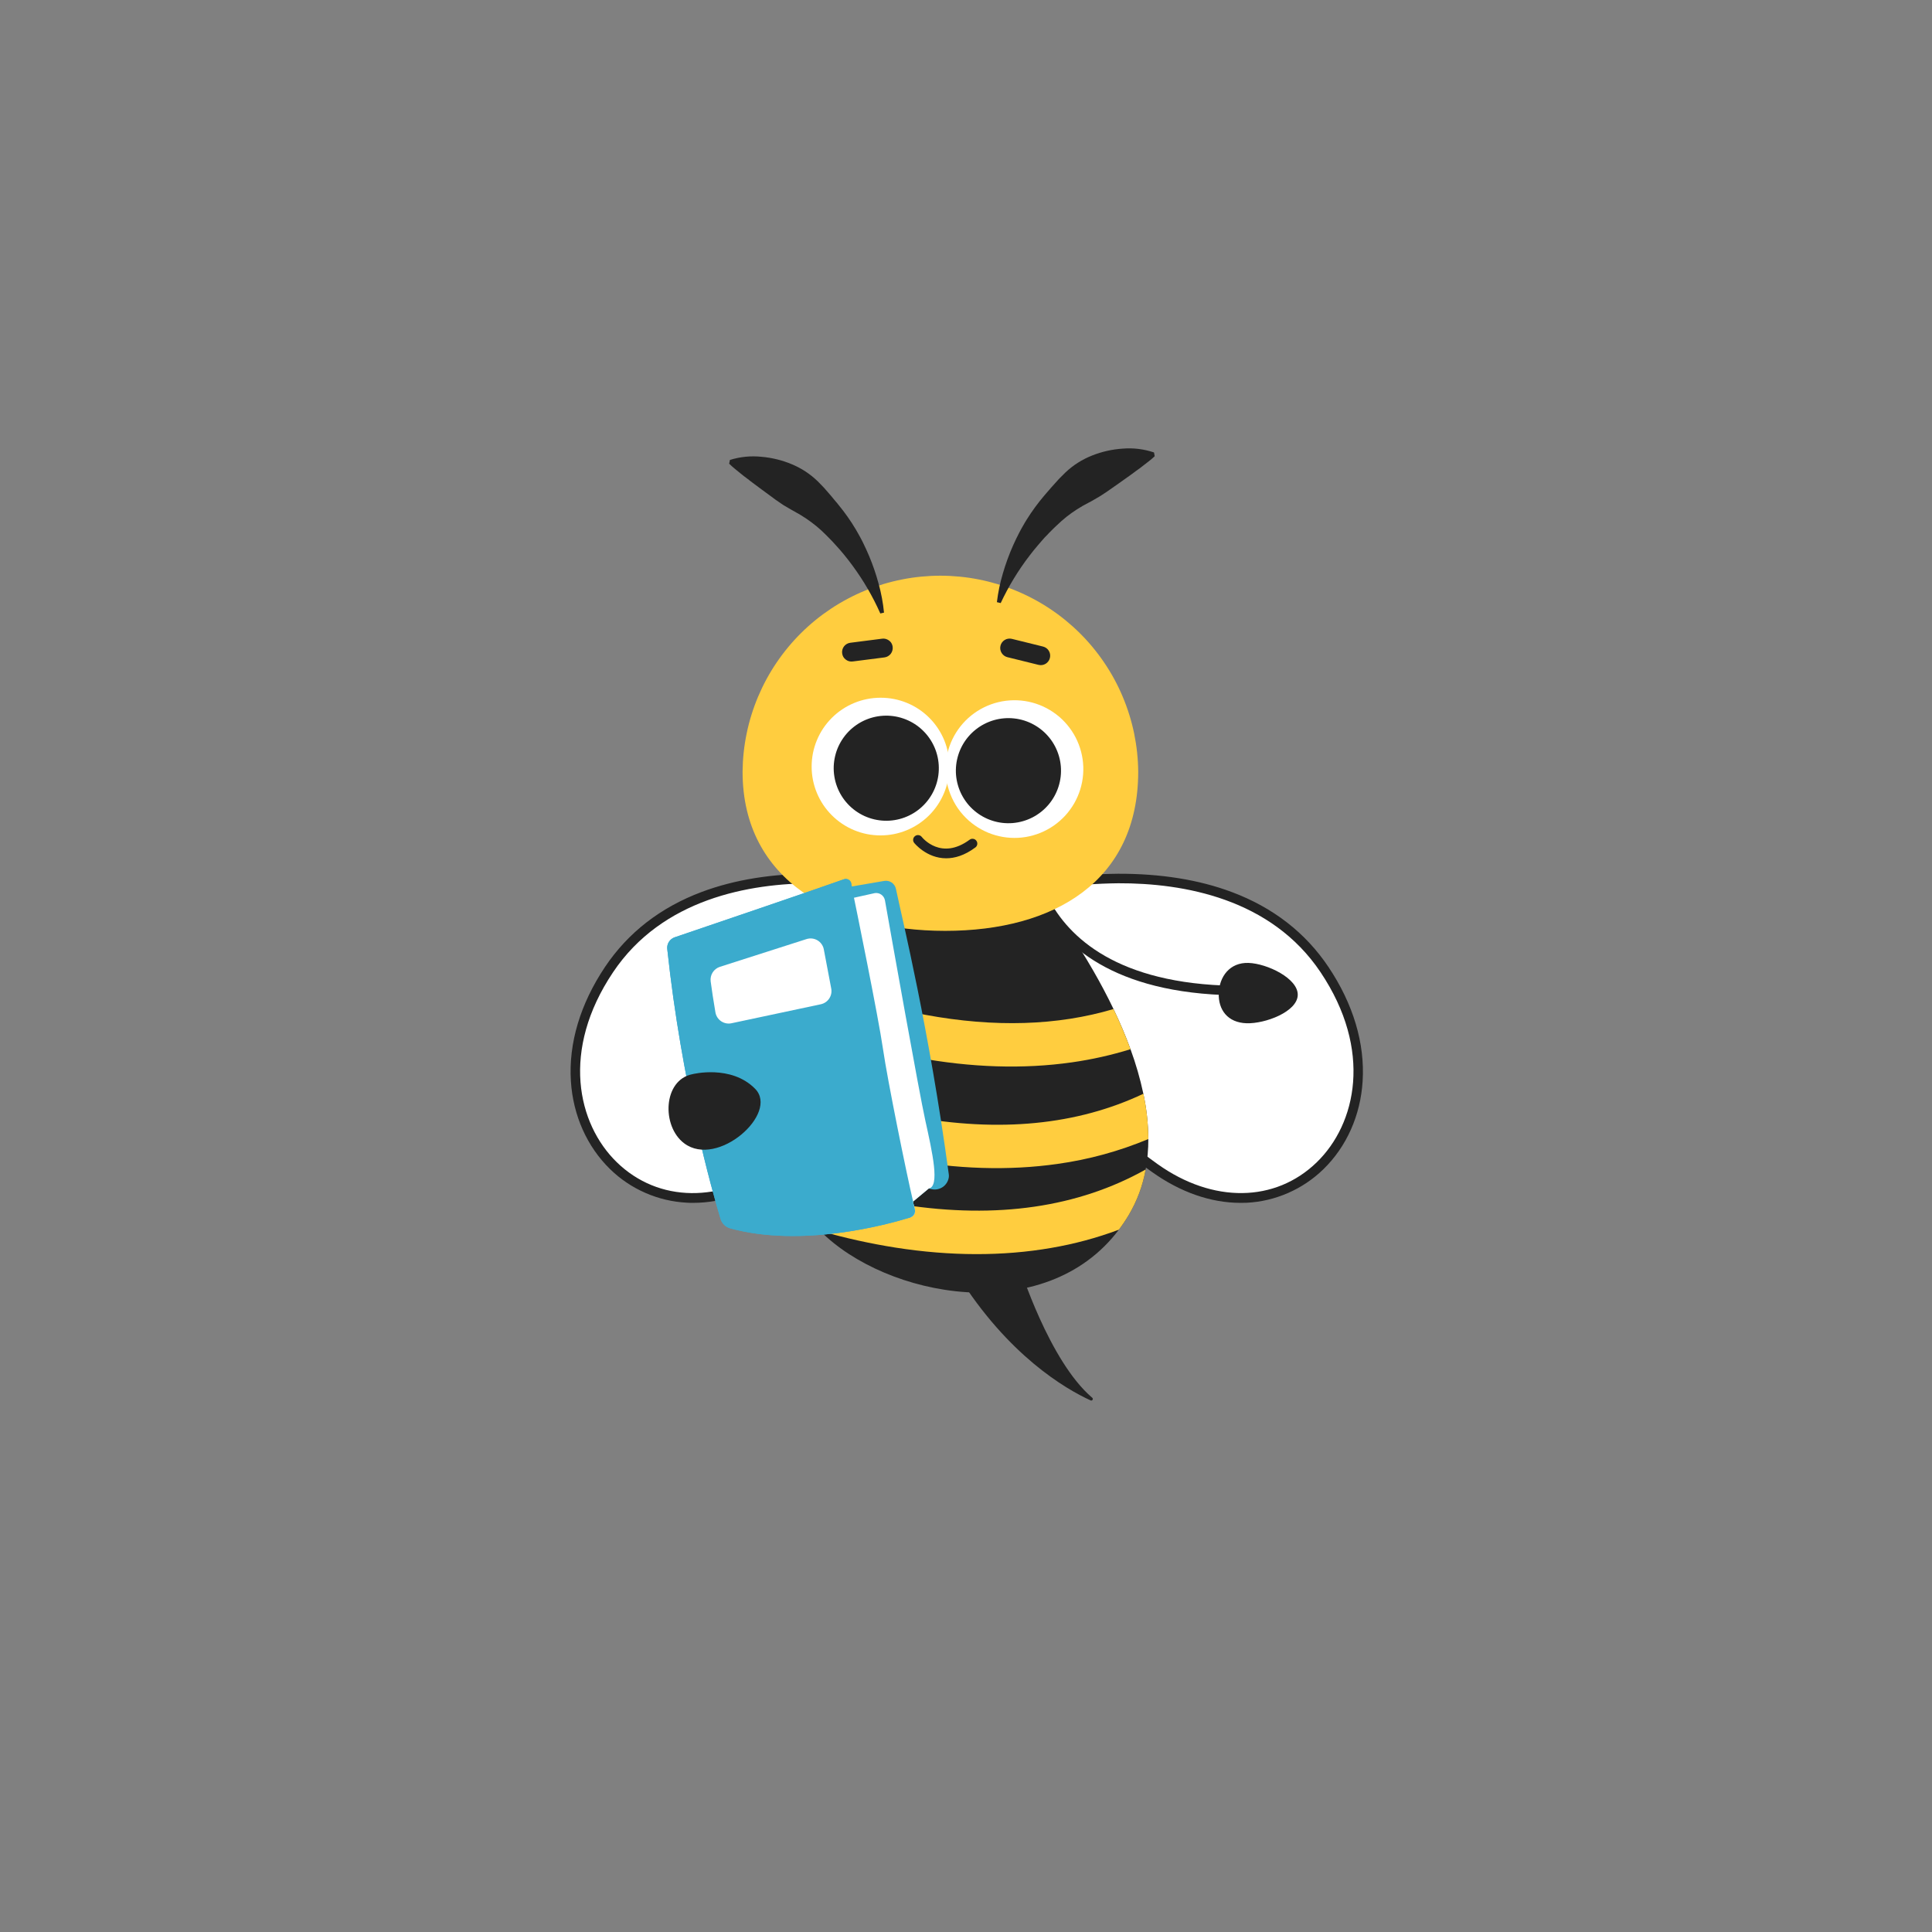 <svg xmlns="http://www.w3.org/2000/svg" xmlns:xlink="http://www.w3.org/1999/xlink" width="500" zoomAndPan="magnify" viewBox="0 0 375 375" height="500" preserveAspectRatio="xMidYMid meet" version="1.0"><rect x="0" y="0" width="375" height="375" fill="#808080" stroke="none"/><path fill="#ffffff" d="M 191.258 174.168 C 191.258 174.168 238.016 159.738 257.086 188.195 C 276.16 216.652 249.891 245.051 224.172 226.734 C 192.883 204.461 191.258 174.168 191.258 174.168 Z M 191.258 174.168 " fill-opacity="1" fill-rule="nonzero"/><path fill="#232323" d="M 240.766 233.473 C 235.035 233.473 229.137 231.422 223.625 227.496 C 216.543 222.5 210.359 216.562 205.078 209.688 C 201.016 204.375 197.695 198.637 195.113 192.469 C 190.789 182.082 190.34 174.543 190.324 174.227 L 190.285 173.5 L 190.98 173.285 C 199.5 170.91 208.18 169.68 217.02 169.594 C 225.312 169.566 232.734 170.758 239.09 173.145 C 247.09 176.141 253.406 181.039 257.855 187.695 C 262.66 194.863 264.953 202.531 264.484 209.871 C 264.074 216.496 261.367 222.574 256.867 226.953 C 254.859 228.902 252.574 230.438 250.012 231.559 C 247.449 232.68 244.77 233.309 241.973 233.457 C 241.578 233.457 241.176 233.473 240.766 233.473 Z M 192.266 174.855 C 192.492 176.98 193.422 183.527 196.883 191.816 C 200.777 201.129 208.766 214.617 224.719 225.973 C 235.402 233.578 247.516 233.43 255.582 225.598 C 263.258 218.141 266.465 203.844 256.324 188.715 C 246.715 174.367 229.68 171.398 217.074 171.441 C 208.66 171.535 200.391 172.672 192.266 174.855 Z M 192.266 174.855 " fill-opacity="1" fill-rule="nonzero"/><path fill="#232323" d="M 237.348 193.125 C 214.641 192.203 205.277 182.438 201.418 174.395 L 203.105 173.59 C 206.727 181.172 215.645 190.391 237.426 191.281 Z M 237.348 193.125 " fill-opacity="1" fill-rule="nonzero"/><path fill="#232323" d="M 241.938 198.613 C 238.305 198.488 236.453 196.02 236.559 192.789 C 236.668 189.555 238.699 186.781 242.332 186.902 C 245.965 187.023 252.004 189.926 251.891 193.156 C 251.781 196.387 245.57 198.734 241.938 198.613 Z M 241.938 198.613 " fill-opacity="1" fill-rule="nonzero"/><path fill="#ffffff" d="M 184.047 174.168 C 184.047 174.168 137.289 159.738 118.219 188.195 C 99.148 216.652 125.414 245.051 151.133 226.734 C 182.422 204.461 184.047 174.168 184.047 174.168 Z M 184.047 174.168 " fill-opacity="1" fill-rule="nonzero"/><path fill="#232323" d="M 134.539 233.473 C 134.133 233.473 133.727 233.473 133.309 233.441 C 130.52 233.293 127.844 232.664 125.285 231.547 C 122.727 230.43 120.445 228.898 118.441 226.953 C 113.941 222.574 111.234 216.496 110.809 209.852 C 110.34 202.516 112.633 194.844 117.438 187.676 C 121.898 181.02 128.203 176.125 136.203 173.125 C 142.559 170.738 149.996 169.543 158.273 169.578 C 167.113 169.664 175.793 170.891 184.312 173.266 L 185.008 173.48 L 184.969 174.207 C 184.953 174.516 184.508 182.062 180.18 192.449 C 177.598 198.617 174.277 204.355 170.215 209.668 C 164.934 216.543 158.754 222.48 151.668 227.477 C 146.172 231.418 140.281 233.473 134.539 233.473 Z M 157.996 171.441 C 145.422 171.441 128.539 174.461 118.992 188.715 C 108.84 203.844 112.059 218.141 119.73 225.598 C 127.797 233.43 139.91 233.59 150.598 225.973 C 166.551 214.617 174.539 201.121 178.426 191.816 C 181.887 183.527 182.816 176.98 183.039 174.855 C 174.91 172.672 166.637 171.535 158.219 171.441 Z M 157.996 171.441 " fill-opacity="1" fill-rule="nonzero"/><path fill="#232323" d="M 219.082 235.844 C 218.496 236.824 217.859 237.77 217.172 238.684 C 202.754 257.801 171.984 251.828 159.188 238.914 C 157.145 236.93 155.57 234.629 154.457 232.012 C 153.934 230.703 153.488 229.371 153.109 228.012 C 152.219 224.754 151.707 221.441 151.574 218.066 C 151.457 215.047 151.574 212.035 151.93 209.035 C 152.367 205.371 153.062 201.758 154.023 198.195 C 154.762 195.398 155.629 192.684 156.566 190.09 C 157.918 186.352 159.457 182.688 161.18 179.102 C 162.574 176.18 163.926 173.633 165.07 171.59 C 167.02 168.121 168.379 166.086 168.379 166.086 L 197.637 167.699 C 201.109 171.785 204.332 176.062 207.297 180.531 C 208.902 182.93 210.574 185.578 212.203 188.41 C 213.566 190.777 214.895 193.266 216.129 195.844 C 217.363 198.422 218.461 200.984 219.426 203.641 C 220.465 206.461 221.297 209.34 221.922 212.281 C 222.543 215.18 222.867 218.109 222.891 221.074 C 222.898 223.066 222.723 225.043 222.367 227 C 221.805 230.145 220.707 233.094 219.082 235.844 Z M 219.082 235.844 " fill-opacity="1" fill-rule="nonzero"/><path fill="#ffcd3f" d="M 219.43 203.652 C 215.711 204.801 211.922 205.652 208.066 206.199 C 198.633 207.547 188.461 207.227 177.84 205.246 C 172.656 204.266 167.555 202.961 162.539 201.324 C 159.277 200.262 156.41 199.172 154.031 198.211 C 154.773 195.41 155.641 192.695 156.574 190.102 C 164.02 193.195 171.703 195.488 179.625 196.98 C 193.074 199.465 205.289 199.078 216.133 195.855 C 217.344 198.387 218.465 201 219.43 203.652 Z M 219.43 203.652 " fill-opacity="1" fill-rule="nonzero"/><path fill="#ffcd3f" d="M 222.895 221.086 C 217.219 223.457 211.34 225.066 205.25 225.918 C 195.812 227.258 185.648 226.953 175.039 224.965 C 169.855 223.988 164.754 222.68 159.738 221.043 C 156.641 220.031 153.895 219.008 151.598 218.078 C 151.48 215.059 151.602 212.051 151.953 209.047 C 159.957 212.535 168.246 215.086 176.824 216.703 C 193.961 219.863 209.086 218.375 221.938 212.293 C 222.559 215.191 222.875 218.125 222.895 221.086 Z M 222.895 221.086 " fill-opacity="1" fill-rule="nonzero"/><path fill="#ffcd3f" d="M 219.082 235.844 C 218.496 236.824 217.859 237.77 217.172 238.684 C 212.914 240.27 208.547 241.449 204.066 242.215 C 194.68 243.848 184.504 243.828 173.824 242.16 C 168.879 241.379 164 240.297 159.188 238.914 C 157.145 236.93 155.57 234.629 154.457 232.012 C 153.934 230.703 153.488 229.371 153.109 228.012 C 160.336 230.695 167.754 232.637 175.367 233.836 C 193.516 236.633 209.289 234.332 222.371 227 C 221.805 230.145 220.711 233.094 219.082 235.844 Z M 219.082 235.844 " fill-opacity="1" fill-rule="nonzero"/><path fill="#232323" d="M 197.914 245.91 C 197.914 245.91 203.625 264.168 211.977 271.281 C 212.047 271.324 212.09 271.391 212.109 271.473 C 212.129 271.559 212.113 271.633 212.066 271.707 C 212.02 271.777 211.957 271.82 211.871 271.84 C 211.789 271.855 211.711 271.844 211.641 271.797 C 206.832 269.59 195.684 263.129 185.879 247.465 Z M 197.914 245.91 " fill-opacity="1" fill-rule="nonzero"/><path fill="#ffcd3f" d="M 220.926 149.785 C 220.926 170.984 204.672 180.68 183.465 180.68 C 162.258 180.68 144.133 170.984 144.133 149.785 C 144.145 148.535 144.215 147.289 144.348 146.047 C 144.48 144.805 144.676 143.57 144.93 142.344 C 145.18 141.121 145.492 139.914 145.867 138.719 C 146.238 137.527 146.668 136.352 147.152 135.203 C 147.641 134.051 148.18 132.926 148.777 131.824 C 149.371 130.727 150.02 129.66 150.723 128.625 C 151.422 127.59 152.172 126.59 152.969 125.629 C 153.77 124.664 154.609 123.746 155.5 122.863 C 156.387 121.984 157.316 121.148 158.285 120.359 C 159.254 119.57 160.262 118.832 161.305 118.141 C 162.344 117.449 163.418 116.812 164.523 116.227 C 165.629 115.637 166.758 115.109 167.914 114.633 C 169.07 114.156 170.246 113.738 171.445 113.375 C 172.641 113.016 173.855 112.715 175.082 112.473 C 176.309 112.23 177.543 112.047 178.785 111.926 C 180.031 111.805 181.277 111.742 182.531 111.742 C 183.781 111.742 185.027 111.805 186.273 111.926 C 187.516 112.047 188.754 112.23 189.98 112.473 C 191.207 112.715 192.418 113.016 193.613 113.375 C 194.812 113.738 195.988 114.156 197.145 114.633 C 198.301 115.109 199.43 115.637 200.535 116.227 C 201.641 116.812 202.715 117.449 203.754 118.141 C 204.797 118.832 205.805 119.57 206.773 120.359 C 207.742 121.148 208.672 121.984 209.559 122.863 C 210.449 123.746 211.293 124.664 212.09 125.629 C 212.887 126.59 213.637 127.59 214.336 128.625 C 215.039 129.66 215.688 130.727 216.281 131.824 C 216.879 132.926 217.422 134.051 217.906 135.203 C 218.391 136.352 218.82 137.527 219.191 138.719 C 219.566 139.914 219.879 141.121 220.133 142.344 C 220.383 143.57 220.578 144.805 220.711 146.047 C 220.844 147.289 220.914 148.535 220.926 149.785 Z M 220.926 149.785 " fill-opacity="1" fill-rule="nonzero"/><path fill="#232323" d="M 163.461 126.801 C 163.52 127.312 163.758 127.723 164.168 128.031 C 164.566 128.332 165.012 128.453 165.508 128.391 L 171.68 127.602 C 171.922 127.57 172.148 127.492 172.355 127.371 C 172.566 127.25 172.746 127.094 172.895 126.902 C 173.043 126.711 173.148 126.496 173.211 126.266 C 173.277 126.031 173.293 125.793 173.266 125.555 C 173.18 124.91 172.848 124.445 172.273 124.152 C 171.938 123.98 171.586 123.922 171.219 123.969 L 165.039 124.762 C 164.801 124.793 164.574 124.867 164.363 124.988 C 164.152 125.109 163.973 125.266 163.824 125.457 C 163.676 125.648 163.57 125.863 163.508 126.098 C 163.445 126.332 163.43 126.566 163.461 126.809 Z M 163.461 126.801 " fill-opacity="1" fill-rule="nonzero"/><path fill="#232323" d="M 203.785 127.711 C 203.73 127.945 203.629 128.16 203.484 128.355 C 203.34 128.551 203.164 128.715 202.957 128.84 C 202.75 128.965 202.527 129.047 202.285 129.082 C 202.047 129.117 201.809 129.105 201.57 129.047 L 195.527 127.555 C 195.293 127.496 195.078 127.395 194.883 127.25 C 194.691 127.105 194.531 126.93 194.406 126.723 C 194.281 126.516 194.199 126.293 194.16 126.055 C 194.125 125.812 194.133 125.578 194.191 125.34 C 194.246 125.105 194.348 124.891 194.492 124.691 C 194.637 124.496 194.812 124.336 195.02 124.211 C 195.227 124.086 195.453 124.004 195.691 123.969 C 195.934 123.934 196.172 123.945 196.406 124.004 L 202.449 125.496 C 202.684 125.555 202.898 125.652 203.098 125.797 C 203.293 125.941 203.453 126.117 203.578 126.324 C 203.703 126.531 203.785 126.758 203.82 126.996 C 203.855 127.234 203.844 127.473 203.785 127.711 Z M 203.785 127.711 " fill-opacity="1" fill-rule="nonzero"/><path fill="#ffffff" d="M 184.27 148.793 C 184.27 149.668 184.184 150.539 184.012 151.398 C 183.84 152.258 183.586 153.094 183.25 153.906 C 182.914 154.715 182.504 155.484 182.016 156.215 C 181.527 156.945 180.977 157.621 180.355 158.238 C 179.734 158.859 179.059 159.414 178.328 159.902 C 177.598 160.391 176.828 160.801 176.02 161.137 C 175.207 161.473 174.371 161.727 173.512 161.898 C 172.648 162.066 171.781 162.152 170.902 162.152 C 170.027 162.152 169.156 162.066 168.297 161.898 C 167.434 161.727 166.598 161.473 165.789 161.137 C 164.977 160.801 164.207 160.391 163.477 159.902 C 162.746 159.414 162.074 158.859 161.453 158.238 C 160.832 157.621 160.277 156.945 159.789 156.215 C 159.301 155.484 158.891 154.715 158.555 153.906 C 158.219 153.094 157.965 152.258 157.793 151.398 C 157.625 150.539 157.539 149.668 157.539 148.793 C 157.539 147.914 157.625 147.047 157.793 146.184 C 157.965 145.324 158.219 144.488 158.555 143.68 C 158.891 142.867 159.301 142.098 159.789 141.367 C 160.277 140.641 160.832 139.965 161.453 139.344 C 162.074 138.723 162.746 138.172 163.477 137.684 C 164.207 137.195 164.977 136.785 165.789 136.449 C 166.598 136.113 167.434 135.859 168.297 135.688 C 169.156 135.516 170.027 135.43 170.902 135.43 C 171.781 135.426 172.652 135.508 173.516 135.676 C 174.379 135.844 175.215 136.094 176.031 136.43 C 176.844 136.762 177.613 137.172 178.348 137.66 C 179.078 138.148 179.754 138.703 180.375 139.324 C 180.996 139.945 181.551 140.621 182.039 141.352 C 182.527 142.082 182.938 142.855 183.273 143.668 C 183.605 144.48 183.855 145.316 184.023 146.18 C 184.191 147.043 184.273 147.914 184.27 148.793 Z M 184.27 148.793 " fill-opacity="1" fill-rule="nonzero"/><path fill="#232323" d="M 174.367 139.18 C 175.02 139.336 175.648 139.551 176.258 139.828 C 176.867 140.105 177.445 140.441 177.988 140.832 C 178.531 141.223 179.031 141.664 179.488 142.156 C 179.945 142.645 180.352 143.176 180.703 143.746 C 181.055 144.316 181.348 144.914 181.582 145.539 C 181.816 146.168 181.988 146.812 182.094 147.473 C 182.203 148.133 182.242 148.801 182.219 149.469 C 182.195 150.137 182.109 150.801 181.953 151.449 C 181.801 152.102 181.582 152.734 181.305 153.344 C 181.027 153.953 180.691 154.527 180.301 155.07 C 179.91 155.613 179.469 156.113 178.977 156.57 C 178.488 157.027 177.957 157.434 177.387 157.785 C 176.816 158.137 176.219 158.43 175.59 158.664 C 174.965 158.898 174.32 159.07 173.656 159.176 C 172.996 159.285 172.332 159.324 171.66 159.301 C 170.992 159.277 170.332 159.188 169.68 159.035 C 169.027 158.883 168.398 158.664 167.785 158.387 C 167.176 158.109 166.602 157.773 166.059 157.383 C 165.516 156.992 165.016 156.551 164.559 156.059 C 164.102 155.57 163.695 155.039 163.344 154.469 C 162.992 153.902 162.699 153.301 162.465 152.676 C 162.23 152.047 162.059 151.402 161.953 150.742 C 161.844 150.082 161.801 149.414 161.824 148.746 C 161.852 148.078 161.938 147.418 162.094 146.766 C 162.246 146.113 162.461 145.48 162.742 144.871 C 163.02 144.266 163.355 143.688 163.746 143.145 C 164.137 142.602 164.578 142.102 165.066 141.645 C 165.559 141.188 166.09 140.785 166.66 140.43 C 167.227 140.078 167.828 139.785 168.453 139.551 C 169.082 139.316 169.727 139.148 170.387 139.039 C 171.051 138.934 171.715 138.891 172.383 138.914 C 173.055 138.938 173.715 139.027 174.367 139.18 Z M 174.367 139.18 " fill-opacity="1" fill-rule="nonzero"/><path fill="#ffffff" d="M 183.629 147.738 C 183.375 149.914 183.641 152.027 184.434 154.07 C 185.219 156.109 186.43 157.852 188.066 159.301 C 188.438 159.625 188.828 159.934 189.23 160.215 C 189.637 160.5 190.055 160.762 190.488 160.996 C 190.922 161.234 191.367 161.445 191.824 161.637 C 192.281 161.824 192.75 161.984 193.223 162.121 C 193.699 162.258 194.18 162.367 194.668 162.449 C 195.156 162.531 195.645 162.59 196.137 162.617 C 196.633 162.645 197.125 162.645 197.617 162.621 C 198.113 162.594 198.602 162.539 199.09 162.461 C 199.578 162.379 200.059 162.27 200.535 162.137 C 201.012 162.004 201.477 161.844 201.938 161.656 C 202.395 161.469 202.84 161.262 203.273 161.023 C 203.711 160.789 204.129 160.531 204.535 160.25 C 204.941 159.965 205.332 159.664 205.703 159.336 C 206.074 159.012 206.43 158.668 206.762 158.305 C 207.098 157.938 207.41 157.559 207.699 157.156 C 207.992 156.758 208.262 156.344 208.508 155.918 C 208.75 155.488 208.973 155.047 209.168 154.594 C 209.367 154.141 209.535 153.676 209.684 153.203 C 209.828 152.73 209.945 152.254 210.039 151.766 C 210.129 151.281 210.195 150.793 210.234 150.301 C 210.27 149.809 210.281 149.312 210.266 148.82 C 210.246 148.328 210.203 147.836 210.133 147.348 C 210.062 146.855 209.961 146.375 209.836 145.895 C 209.711 145.418 209.562 144.949 209.383 144.488 C 209.207 144.027 209.004 143.574 208.777 143.137 C 208.551 142.699 208.301 142.273 208.023 141.863 C 207.75 141.449 207.453 141.055 207.137 140.68 C 206.816 140.301 206.48 139.941 206.121 139.598 C 205.766 139.258 205.387 138.938 204.996 138.641 C 204.602 138.34 204.191 138.066 203.77 137.812 C 203.344 137.559 202.906 137.328 202.457 137.121 C 202.008 136.918 201.547 136.738 201.078 136.582 C 200.609 136.43 200.133 136.301 199.648 136.199 C 199.164 136.098 198.676 136.023 198.184 135.977 C 197.691 135.93 197.199 135.91 196.703 135.918 C 196.211 135.926 195.719 135.961 195.227 136.023 C 194.738 136.082 194.254 136.172 193.773 136.289 C 193.293 136.406 192.82 136.547 192.355 136.715 C 191.891 136.883 191.434 137.078 190.992 137.297 C 190.547 137.516 190.117 137.758 189.703 138.023 C 189.285 138.289 188.887 138.578 188.5 138.891 C 188.117 139.199 187.75 139.531 187.402 139.883 C 187.055 140.234 186.73 140.602 186.422 140.992 C 186.117 141.379 185.832 141.781 185.57 142.199 C 185.309 142.621 185.07 143.051 184.855 143.496 C 184.641 143.945 184.453 144.398 184.289 144.867 C 184.129 145.332 183.992 145.805 183.879 146.289 C 183.77 146.77 183.688 147.254 183.629 147.746 Z M 183.629 147.738 " fill-opacity="1" fill-rule="nonzero"/><path fill="#232323" d="M 203.723 143.238 C 204.141 143.762 204.5 144.32 204.809 144.918 C 205.113 145.512 205.359 146.133 205.547 146.777 C 205.73 147.418 205.852 148.074 205.906 148.742 C 205.961 149.41 205.949 150.078 205.875 150.742 C 205.797 151.406 205.66 152.059 205.453 152.695 C 205.25 153.336 204.984 153.945 204.66 154.531 C 204.336 155.117 203.957 155.668 203.523 156.18 C 203.09 156.688 202.613 157.152 202.09 157.57 C 201.562 157.988 201.004 158.348 200.41 158.656 C 199.812 158.961 199.191 159.207 198.551 159.391 C 197.906 159.578 197.25 159.695 196.582 159.754 C 195.914 159.809 195.246 159.797 194.582 159.723 C 193.914 159.645 193.266 159.508 192.625 159.301 C 191.988 159.098 191.375 158.832 190.789 158.508 C 190.203 158.184 189.656 157.805 189.145 157.371 C 188.633 156.941 188.168 156.461 187.75 155.938 C 187.336 155.414 186.973 154.852 186.664 154.258 C 186.359 153.664 186.113 153.043 185.93 152.398 C 185.742 151.754 185.625 151.098 185.566 150.434 C 185.512 149.766 185.523 149.098 185.598 148.434 C 185.676 147.766 185.816 147.117 186.02 146.477 C 186.223 145.84 186.488 145.227 186.812 144.641 C 187.137 144.055 187.516 143.508 187.949 142.996 C 188.383 142.484 188.859 142.023 189.387 141.605 C 189.91 141.188 190.469 140.824 191.066 140.52 C 191.66 140.211 192.281 139.969 192.926 139.781 C 193.566 139.598 194.223 139.477 194.891 139.422 C 195.559 139.367 196.227 139.375 196.891 139.453 C 197.559 139.527 198.211 139.668 198.848 139.871 C 199.484 140.078 200.098 140.34 200.684 140.668 C 201.27 140.992 201.816 141.371 202.328 141.801 C 202.84 142.234 203.305 142.715 203.723 143.238 Z M 203.723 143.238 " fill-opacity="1" fill-rule="nonzero"/><path fill="#232323" d="M 183.652 166.594 C 179.836 166.594 177.473 163.645 177.441 163.602 C 177.281 163.398 177.215 163.168 177.246 162.914 C 177.277 162.656 177.398 162.449 177.602 162.289 C 177.805 162.129 178.035 162.066 178.289 162.098 C 178.547 162.129 178.754 162.246 178.914 162.449 C 179.066 162.645 182.68 167.062 188.203 162.988 C 188.41 162.836 188.645 162.777 188.898 162.816 C 189.152 162.855 189.359 162.977 189.512 163.188 C 189.664 163.395 189.723 163.625 189.684 163.883 C 189.645 164.137 189.523 164.34 189.312 164.492 C 187.199 166.066 185.289 166.594 183.652 166.594 Z M 183.652 166.594 " fill-opacity="1" fill-rule="nonzero"/><path fill="#232323" d="M 193.496 116.879 C 193.723 115 194.105 113.156 194.645 111.344 C 195.172 109.512 195.824 107.719 196.594 105.973 C 196.98 105.098 197.398 104.23 197.844 103.371 C 198.055 102.938 198.309 102.523 198.543 102.102 C 198.777 101.676 199.031 101.262 199.285 100.848 C 200.328 99.18 201.488 97.598 202.77 96.102 C 202.922 95.91 203.078 95.727 203.254 95.543 L 203.742 94.98 C 203.91 94.793 204.051 94.598 204.234 94.414 L 204.738 93.855 L 205.246 93.293 L 205.496 93.012 L 205.762 92.738 C 206.117 92.379 206.48 92.023 206.84 91.668 C 208.344 90.258 210.055 89.176 211.969 88.418 C 213.875 87.664 215.852 87.215 217.898 87.078 C 219.98 86.91 222.012 87.156 223.992 87.82 L 224.129 88.555 C 223.734 88.926 223.336 89.254 222.957 89.555 C 222.578 89.859 222.184 90.133 221.809 90.441 C 221.438 90.75 221.062 91.016 220.691 91.277 C 220.598 91.34 220.504 91.41 220.414 91.473 L 220.145 91.68 C 219.961 91.816 219.781 91.957 219.602 92.082 C 218.152 93.102 216.789 94.109 215.43 95.031 C 215.094 95.273 214.758 95.508 214.41 95.727 C 214.238 95.828 214.07 95.949 213.902 96.059 C 213.73 96.172 213.559 96.281 213.383 96.391 C 213.211 96.496 213.035 96.594 212.855 96.695 L 212.328 97.004 C 212.152 97.109 211.965 97.203 211.789 97.312 C 211.609 97.418 211.414 97.496 211.238 97.602 C 209.734 98.371 208.316 99.281 206.988 100.324 L 206.016 101.148 C 205.707 101.438 205.398 101.73 205.074 102.02 C 204.746 102.309 204.457 102.617 204.148 102.914 L 203.688 103.371 L 203.246 103.848 C 202.938 104.152 202.629 104.461 202.355 104.801 C 202.082 105.137 201.762 105.453 201.496 105.793 C 200.922 106.457 200.371 107.145 199.832 107.848 C 197.633 110.715 195.77 113.785 194.234 117.055 Z M 193.496 116.879 " fill-opacity="1" fill-rule="nonzero"/><path fill="#232323" d="M 170.871 119.074 C 169.402 115.773 167.598 112.668 165.457 109.762 C 164.934 109.047 164.391 108.352 163.836 107.672 C 163.562 107.328 163.27 107 162.988 106.668 C 162.707 106.336 162.41 106.02 162.113 105.699 L 161.68 105.219 C 161.535 105.059 161.375 104.91 161.23 104.75 C 160.922 104.441 160.637 104.137 160.32 103.828 C 160.008 103.52 159.707 103.23 159.398 102.938 L 158.43 102.102 C 157.121 101.031 155.723 100.098 154.234 99.297 C 154.059 99.191 153.871 99.098 153.691 98.992 L 153.156 98.684 L 152.637 98.375 C 152.457 98.27 152.285 98.168 152.109 98.07 C 151.938 97.969 151.77 97.848 151.605 97.73 C 151.438 97.613 151.27 97.492 151.098 97.383 C 150.758 97.16 150.422 96.918 150.094 96.668 C 148.754 95.707 147.41 94.676 145.98 93.629 C 145.801 93.496 145.625 93.359 145.449 93.219 L 145.18 93.004 C 145.09 92.938 145 92.867 144.906 92.801 C 144.539 92.535 144.176 92.246 143.805 91.945 C 143.438 91.648 143.051 91.34 142.68 91.031 C 142.312 90.727 141.914 90.387 141.531 90.004 L 141.68 89.273 C 143.672 88.652 145.711 88.449 147.785 88.66 C 149.828 88.836 151.797 89.32 153.688 90.109 C 155.582 90.898 157.266 92.008 158.738 93.434 C 159.094 93.797 159.449 94.16 159.797 94.527 L 160.055 94.805 L 160.305 95.09 L 160.797 95.66 L 161.293 96.227 C 161.457 96.418 161.602 96.617 161.77 96.809 L 162.246 97.379 C 162.41 97.566 162.574 97.75 162.723 97.953 C 163.973 99.469 165.102 101.07 166.109 102.758 C 166.355 103.18 166.602 103.598 166.828 104.027 C 167.051 104.457 167.297 104.875 167.504 105.312 C 167.93 106.18 168.332 107.055 168.703 107.938 C 169.441 109.699 170.055 111.5 170.551 113.344 C 171.055 115.172 171.402 117.023 171.586 118.91 Z M 170.871 119.074 " fill-opacity="1" fill-rule="nonzero"/><path fill="#3babcd" d="M 130.965 181.922 C 136.984 179.879 157.902 172.77 163.793 170.664 C 163.945 170.605 164.102 170.586 164.266 170.602 C 164.426 170.617 164.578 170.664 164.719 170.746 C 164.859 170.832 164.977 170.938 165.066 171.074 C 165.16 171.207 165.219 171.355 165.246 171.516 L 165.34 172.062 L 171.637 170.984 C 171.887 170.941 172.137 170.949 172.387 171.004 C 172.637 171.055 172.867 171.156 173.078 171.297 C 173.289 171.441 173.465 171.617 173.605 171.832 C 173.75 172.043 173.848 172.273 173.898 172.523 C 175.195 178.699 180.328 199.582 184.16 227.934 C 184.188 228.133 184.188 228.332 184.16 228.531 C 184.098 228.918 183.965 229.277 183.754 229.605 C 183.543 229.934 183.277 230.207 182.953 230.422 C 182.625 230.637 182.27 230.777 181.887 230.844 C 181.5 230.91 181.121 230.895 180.742 230.801 L 180.277 230.688 L 177.203 233.254 L 177.574 234.711 C 177.613 234.875 177.625 235.043 177.602 235.211 C 177.582 235.379 177.527 235.539 177.445 235.688 C 177.363 235.836 177.254 235.965 177.121 236.07 C 176.992 236.176 176.844 236.258 176.68 236.305 C 172.16 237.707 155.688 242.219 141.758 238.43 C 141.301 238.305 140.902 238.078 140.562 237.746 C 140.227 237.414 139.988 237.023 139.852 236.566 C 138.199 231.066 132.309 210.254 129.516 184.207 C 129.484 183.965 129.5 183.723 129.555 183.48 C 129.609 183.242 129.703 183.016 129.836 182.809 C 129.969 182.602 130.133 182.422 130.324 182.27 C 130.52 182.117 130.734 182 130.965 181.922 Z M 130.965 181.922 " fill-opacity="1" fill-rule="nonzero"/><path fill="#ffffff" d="M 177.574 234.715 C 177.613 234.875 177.625 235.039 177.602 235.207 C 177.582 235.371 177.531 235.527 177.453 235.676 C 177.371 235.82 177.27 235.949 177.141 236.055 C 177.012 236.164 176.871 236.242 176.711 236.297 L 158.953 189.797 L 165.414 174.324 L 169.812 173.348 C 170.035 173.316 170.254 173.328 170.473 173.379 C 170.691 173.434 170.895 173.527 171.078 173.66 C 171.258 173.793 171.41 173.953 171.531 174.145 C 171.648 174.336 171.727 174.543 171.77 174.766 C 173.07 182.125 178.355 211.824 179.59 217.422 C 181 223.82 182.449 230.289 180.273 230.691 L 177.195 233.254 Z M 177.574 234.715 " fill-opacity="1" fill-rule="nonzero"/><path fill="#3babcd" d="M 139.852 236.57 C 138.199 231.062 132.309 210.254 129.516 184.207 C 129.488 183.965 129.5 183.723 129.555 183.484 C 129.613 183.242 129.707 183.02 129.84 182.812 C 129.969 182.605 130.133 182.426 130.328 182.273 C 130.52 182.121 130.734 182.008 130.965 181.93 C 136.988 179.879 157.902 172.77 163.793 170.676 C 163.93 170.629 164.07 170.609 164.215 170.613 C 164.363 170.621 164.5 170.656 164.633 170.719 C 164.766 170.785 164.879 170.871 164.977 170.977 C 165.074 171.086 165.148 171.211 165.195 171.348 L 165.195 171.512 C 165.195 171.512 165.238 171.711 165.312 172.082 C 166.094 175.859 170.469 197.254 171.391 203.621 C 172.273 209.73 175.965 227.875 177.238 233.227 L 177.203 233.258 L 177.574 234.715 C 177.613 234.879 177.625 235.047 177.602 235.215 C 177.582 235.383 177.527 235.543 177.445 235.691 C 177.363 235.84 177.254 235.965 177.121 236.074 C 176.992 236.18 176.844 236.258 176.68 236.309 C 172.16 237.707 155.688 242.223 141.762 238.434 C 141.305 238.309 140.906 238.082 140.566 237.75 C 140.227 237.418 139.988 237.023 139.852 236.57 Z M 139.852 236.57 " fill-opacity="1" fill-rule="nonzero"/><path fill="#232323" d="M 134.387 208.5 C 134.387 208.5 141.914 206.578 146.578 211.344 C 151.242 216.105 139.273 226.785 132.801 221.918 C 128.352 218.578 128.707 209.609 134.387 208.5 Z M 134.387 208.5 " fill-opacity="1" fill-rule="nonzero"/><path fill="#ffffff" d="M 137.941 190.492 C 138.156 192.07 138.48 194.312 138.867 196.52 C 138.93 196.867 139.059 197.191 139.25 197.488 C 139.445 197.781 139.688 198.027 139.98 198.227 C 140.273 198.422 140.594 198.555 140.941 198.625 C 141.289 198.691 141.637 198.688 141.98 198.613 L 154.988 195.848 L 159.32 194.926 C 159.652 194.852 159.961 194.723 160.242 194.531 C 160.523 194.34 160.758 194.102 160.949 193.816 C 161.137 193.531 161.266 193.223 161.336 192.891 C 161.402 192.555 161.406 192.223 161.344 191.887 L 159.902 184.277 C 159.836 183.91 159.691 183.574 159.477 183.266 C 159.266 182.961 158.996 182.711 158.676 182.52 C 158.352 182.328 158.004 182.211 157.633 182.168 C 157.262 182.125 156.898 182.164 156.539 182.277 L 139.734 187.66 C 139.445 187.75 139.176 187.895 138.934 188.082 C 138.691 188.27 138.488 188.492 138.324 188.75 C 138.16 189.008 138.047 189.289 137.98 189.59 C 137.914 189.887 137.902 190.191 137.941 190.492 Z M 137.941 190.492 " fill-opacity="1" fill-rule="nonzero"/></svg>